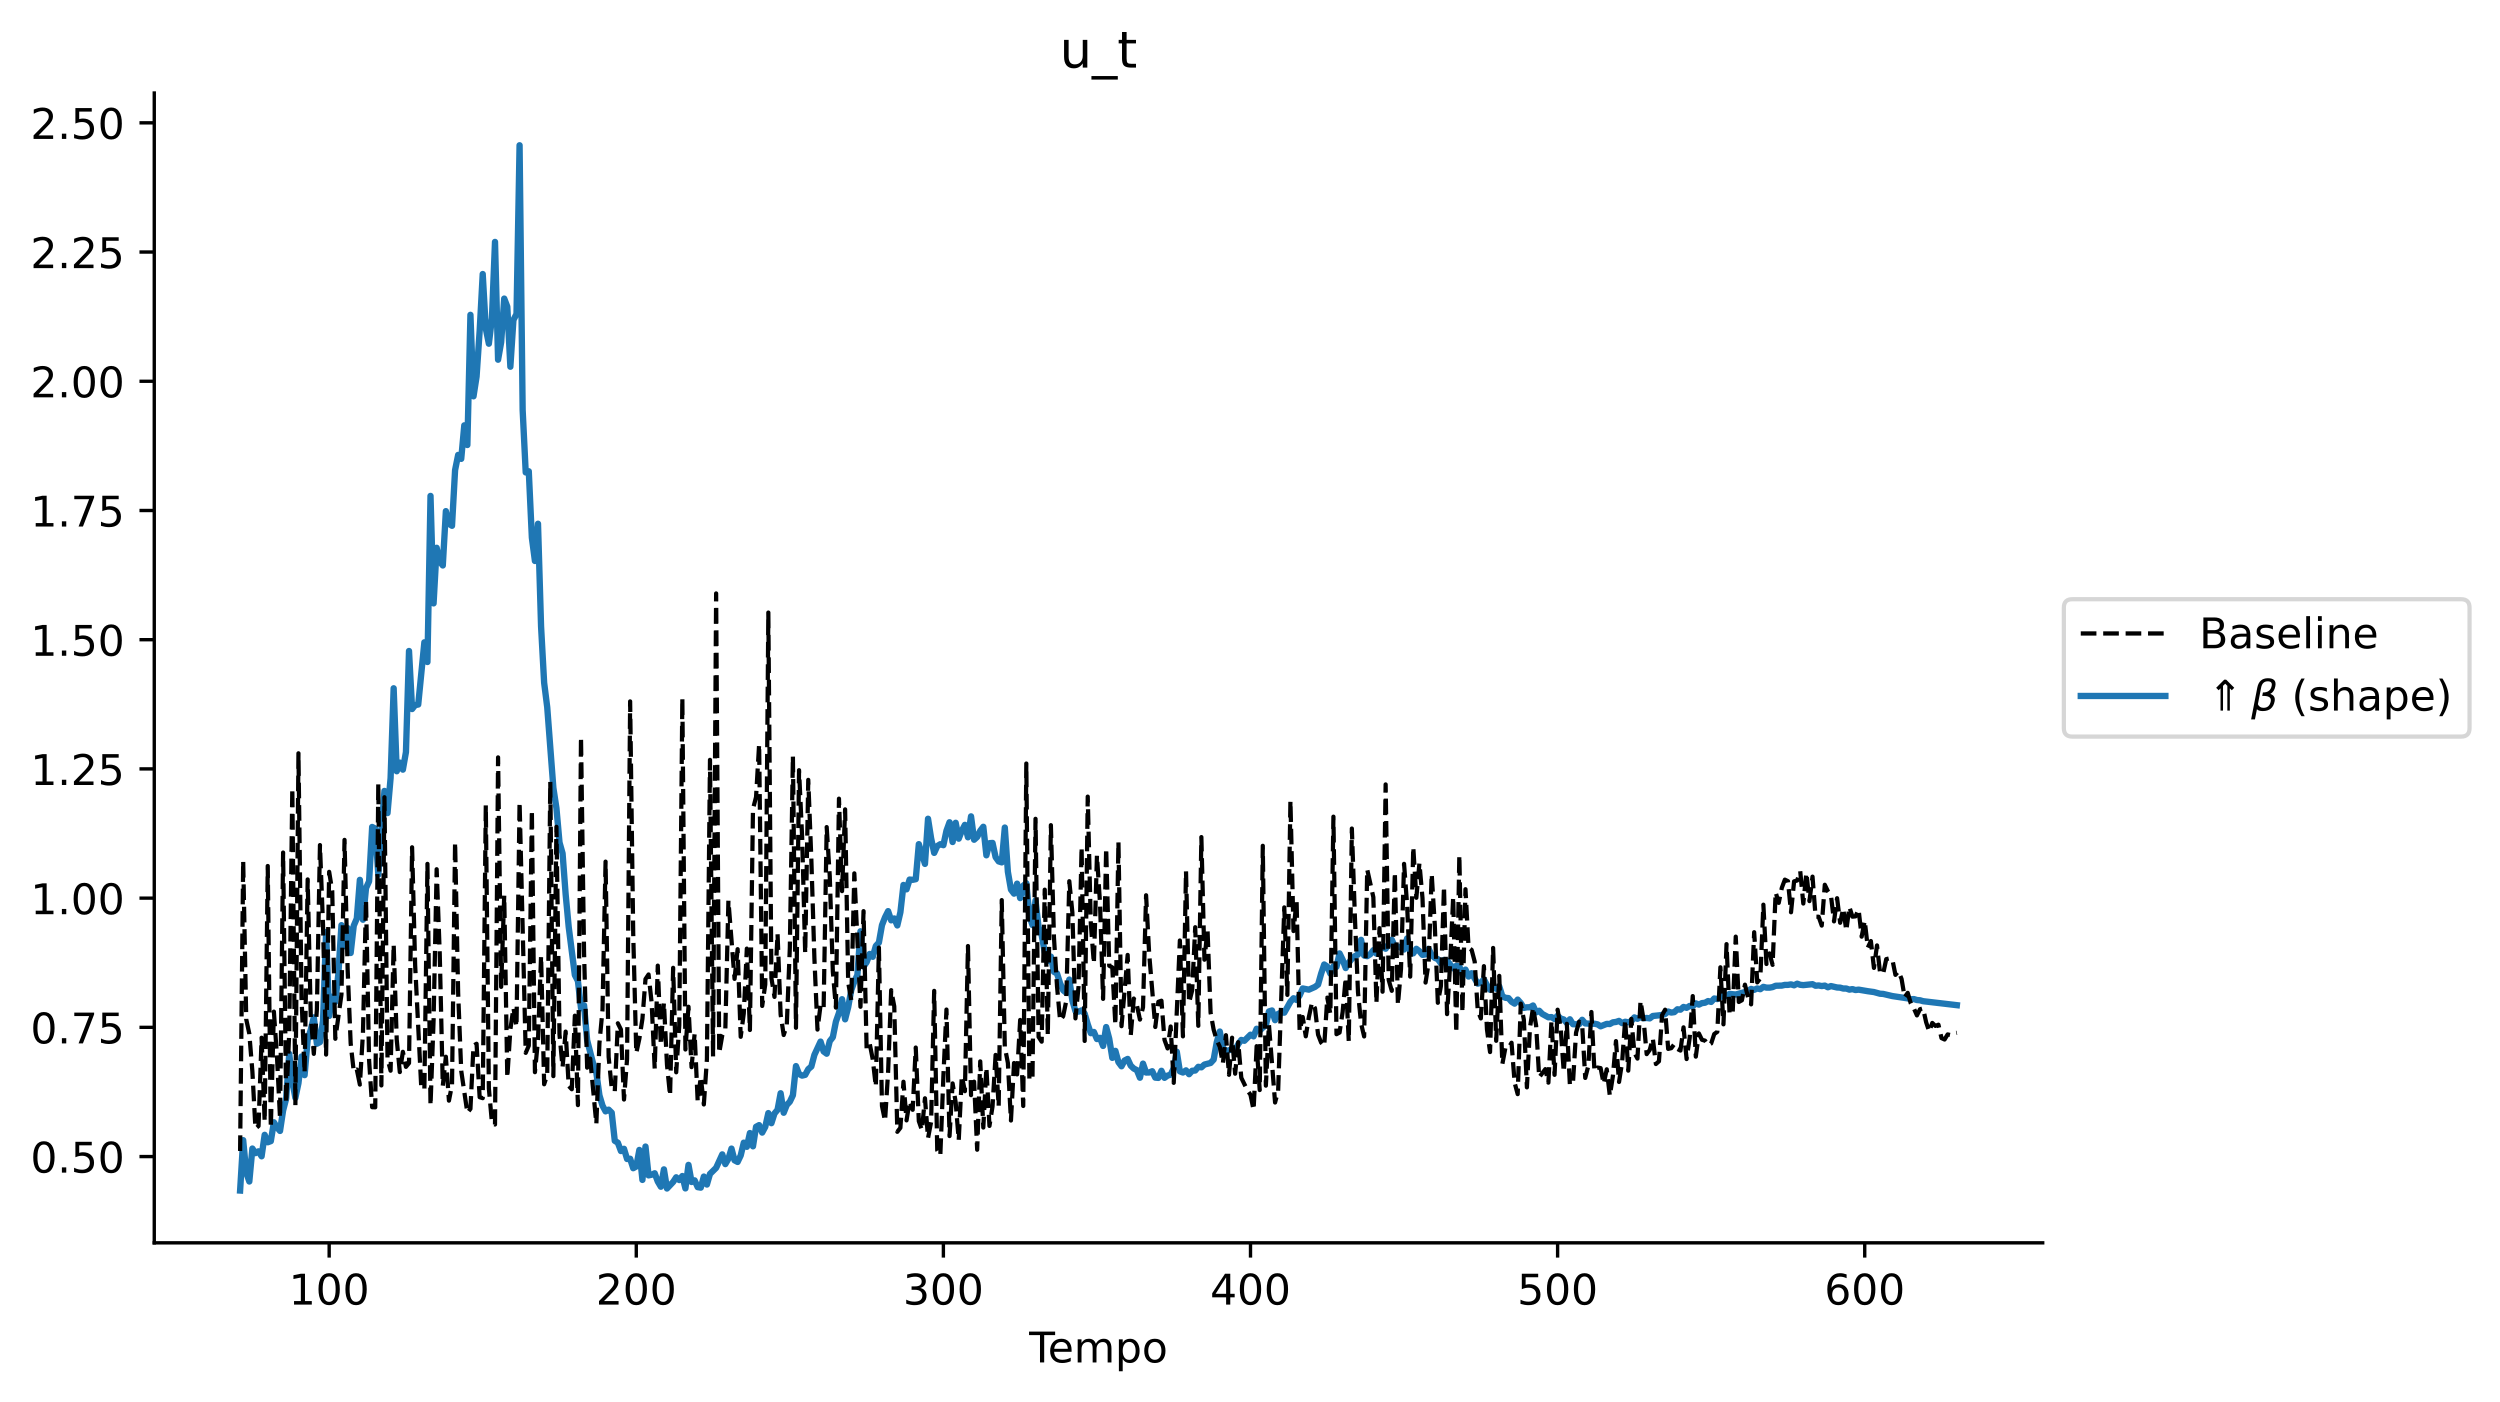 <?xml version="1.0" encoding="utf-8" standalone="no"?>
<!DOCTYPE svg PUBLIC "-//W3C//DTD SVG 1.1//EN"
  "http://www.w3.org/Graphics/SVG/1.1/DTD/svg11.dtd">
<!-- Created with matplotlib (https://matplotlib.org/) -->
<svg height="331.341pt" version="1.1" viewBox="0 0 590.966 331.341" width="590.966pt" xmlns="http://www.w3.org/2000/svg" xmlns:xlink="http://www.w3.org/1999/xlink">
 <defs>
  <style type="text/css">
*{stroke-linecap:butt;stroke-linejoin:round;}
  </style>
 </defs>
 <g id="figure_1">
  <g id="patch_1">
   <path d="M 0 331.341 
L 590.966 331.341 
L 590.966 0 
L 0 0 
z
" style="fill:#ffffff;"/>
  </g>
  <g id="axes_1">
   <g id="patch_2">
    <path d="M 36.466 293.784 
L 482.866 293.784 
L 482.866 21.984 
L 36.466 21.984 
z
" style="fill:#ffffff;"/>
   </g>
   <g id="line2d_1">
    <path clip-path="url(#p7b23dffd7b)" d="M 56.757 281.43 
L 57.483 269.52 
L 58.208 277.197 
L 58.934 279.289 
L 59.66 271.502 
L 60.386 272.585 
L 61.112 272.158 
L 61.838 273.331 
L 62.564 268.262 
L 63.29 270.019 
L 64.016 269.749 
L 64.742 265.29 
L 65.468 266.475 
L 66.194 267.34 
L 66.92 262.509 
L 67.646 259.703 
L 68.372 249.104 
L 69.098 255.674 
L 69.824 259.516 
L 70.55 256.059 
L 71.276 249.741 
L 72.002 254.15 
L 72.728 245.82 
L 73.454 243.429 
L 74.18 240.488 
L 74.906 246.722 
L 75.632 246.34 
L 76.358 241.314 
L 77.084 220.311 
L 77.81 240.156 
L 78.536 235.601 
L 79.262 236.83 
L 79.988 230.14 
L 80.714 218.698 
L 81.44 223.665 
L 82.166 219.372 
L 82.892 225.271 
L 83.617 218.832 
L 84.343 217.123 
L 85.069 207.987 
L 85.795 217.408 
L 86.521 209.935 
L 87.247 208.341 
L 87.973 195.483 
L 88.699 195.859 
L 89.425 206.766 
L 90.877 186.965 
L 91.603 192.197 
L 92.329 183.942 
L 93.055 162.702 
L 93.781 182.311 
L 94.507 180.277 
L 95.233 181.931 
L 95.959 177.785 
L 96.685 153.888 
L 97.411 167.604 
L 98.137 166.677 
L 98.863 166.54 
L 100.315 151.836 
L 101.041 156.486 
L 101.767 117.229 
L 102.493 142.631 
L 103.219 129.493 
L 103.945 132.74 
L 104.671 133.666 
L 105.397 120.828 
L 106.123 123.82 
L 106.849 124.29 
L 107.575 111.123 
L 108.301 107.537 
L 109.026 108.464 
L 109.752 100.549 
L 110.478 105.194 
L 111.204 74.424 
L 111.93 93.682 
L 112.656 89.013 
L 113.382 78.248 
L 114.108 64.781 
L 114.834 77.662 
L 115.56 81.246 
L 116.286 75.218 
L 117.012 57.187 
L 117.738 85.028 
L 118.464 80.915 
L 119.19 70.584 
L 119.916 72.493 
L 120.642 86.689 
L 121.368 75.64 
L 122.094 74.23 
L 122.82 34.339 
L 123.546 96.898 
L 124.272 111.675 
L 124.998 111.404 
L 125.724 127.102 
L 126.45 132.607 
L 127.176 123.809 
L 127.902 148.099 
L 128.628 161.403 
L 129.354 167.167 
L 130.806 186.215 
L 131.532 191.031 
L 132.258 199.145 
L 132.984 201.727 
L 133.71 211.4 
L 134.436 219.151 
L 135.887 230.498 
L 136.613 231.89 
L 137.339 238.328 
L 138.065 237.636 
L 138.791 245.9 
L 140.243 251.54 
L 140.969 253.592 
L 141.695 258.911 
L 142.421 261.345 
L 143.147 262.709 
L 143.873 262.31 
L 144.599 263.026 
L 145.325 269.673 
L 146.051 270.121 
L 146.777 272.088 
L 147.503 271.567 
L 148.229 273.967 
L 148.955 273.911 
L 149.681 276.147 
L 150.407 275.741 
L 151.133 271.832 
L 151.859 278.909 
L 152.585 271.033 
L 153.311 277.844 
L 154.037 277.692 
L 154.763 277.344 
L 155.489 279.298 
L 156.215 280.527 
L 156.941 276.426 
L 157.667 280.943 
L 159.119 279.406 
L 159.845 278.3 
L 160.57 278.947 
L 161.296 278 
L 162.022 280.923 
L 162.748 275.367 
L 163.474 279.404 
L 164.2 279.025 
L 164.926 280.626 
L 165.652 280.741 
L 166.378 278.127 
L 167.104 280.01 
L 167.83 277.496 
L 169.282 276.063 
L 170.734 272.882 
L 171.46 275.176 
L 172.186 273.918 
L 172.912 271.516 
L 173.638 274.286 
L 174.364 274.669 
L 175.09 273.142 
L 175.816 270.112 
L 176.542 271.09 
L 177.268 267.838 
L 177.994 270.974 
L 178.72 266.357 
L 179.446 265.964 
L 180.172 267.727 
L 180.898 266.37 
L 181.624 263.123 
L 182.35 265.506 
L 183.076 263.215 
L 183.802 262.339 
L 184.528 258.429 
L 185.254 263.037 
L 185.979 261.206 
L 186.705 260.432 
L 187.431 258.9 
L 188.157 252.015 
L 188.883 253.888 
L 189.609 254.261 
L 190.335 254.081 
L 191.061 252.739 
L 191.787 252.116 
L 192.513 249.357 
L 193.965 246.22 
L 194.691 248.543 
L 195.417 249.078 
L 196.143 246.112 
L 196.869 245.187 
L 197.595 241.501 
L 198.321 239.425 
L 199.047 236.202 
L 199.773 240.952 
L 200.499 238.099 
L 201.225 234.066 
L 201.951 232.017 
L 202.677 230.474 
L 203.403 220.15 
L 204.129 228.495 
L 204.855 227.46 
L 205.581 225.503 
L 206.307 226.176 
L 207.033 223.608 
L 207.759 222.82 
L 208.485 218.691 
L 209.211 216.832 
L 209.937 215.382 
L 210.663 217.555 
L 211.389 217.111 
L 212.114 218.76 
L 212.84 215.651 
L 213.566 209.194 
L 214.292 210.224 
L 215.018 207.92 
L 215.744 207.977 
L 216.47 207.828 
L 217.196 199.55 
L 218.648 204.211 
L 219.374 193.544 
L 220.1 198.156 
L 220.826 201.607 
L 221.552 200.002 
L 222.278 199.556 
L 223.004 199.784 
L 223.73 196.374 
L 224.456 194.369 
L 225.182 199.04 
L 225.908 194.497 
L 226.634 198.248 
L 227.36 196.364 
L 228.086 194.988 
L 228.812 197.923 
L 229.538 192.981 
L 230.264 198.5 
L 230.99 197.842 
L 231.716 196.383 
L 232.442 195.441 
L 233.168 202.179 
L 233.894 199.323 
L 234.62 199.257 
L 235.346 202.617 
L 236.072 203.624 
L 236.798 203.854 
L 237.523 195.624 
L 238.249 206.078 
L 238.975 210.292 
L 239.701 211.243 
L 240.427 208.885 
L 241.153 212.295 
L 241.879 209.37 
L 242.605 208.794 
L 243.331 216.481 
L 244.057 218.668 
L 244.783 212.853 
L 245.509 219.203 
L 246.235 221.074 
L 246.961 225.049 
L 247.687 227.134 
L 248.413 226.125 
L 249.139 229.726 
L 249.865 230.117 
L 250.591 232.429 
L 251.317 234.09 
L 252.043 234.67 
L 252.769 231.558 
L 253.495 236.526 
L 254.221 239.024 
L 254.947 239.137 
L 255.673 238.848 
L 256.399 239.591 
L 257.125 242.123 
L 257.851 244.23 
L 258.577 243.946 
L 259.303 245.613 
L 260.029 245.336 
L 260.755 247.247 
L 261.481 242.783 
L 262.207 245.533 
L 262.932 250.063 
L 263.658 248.408 
L 264.384 251.074 
L 265.11 252.051 
L 265.836 250.696 
L 266.562 250.316 
L 267.288 251.908 
L 268.014 252.594 
L 268.74 252.961 
L 269.466 254.759 
L 270.192 251.428 
L 270.918 253.534 
L 271.644 253.524 
L 272.37 253.228 
L 273.096 254.737 
L 273.822 254.801 
L 274.548 253.12 
L 275.274 254.784 
L 276 254.256 
L 276.726 254.041 
L 277.452 252.521 
L 278.178 248.614 
L 278.904 253.25 
L 279.63 253.53 
L 280.356 253.022 
L 281.082 253.927 
L 281.808 253.115 
L 282.534 253.055 
L 283.26 252.184 
L 283.986 252.305 
L 284.712 251.644 
L 286.164 251.274 
L 286.89 250.48 
L 287.616 246.405 
L 288.342 243.836 
L 289.067 247.67 
L 289.793 248.48 
L 291.245 248.045 
L 291.971 248.155 
L 292.697 246.827 
L 293.423 245.823 
L 294.149 246.026 
L 295.601 244.591 
L 296.327 244.979 
L 297.053 243.189 
L 297.779 243.615 
L 298.505 242.909 
L 299.231 242.379 
L 299.957 239.094 
L 300.683 238.863 
L 301.409 241.154 
L 302.135 239.681 
L 302.861 239.346 
L 303.587 239.375 
L 305.039 236.791 
L 305.765 235.975 
L 306.491 236.379 
L 307.217 235.313 
L 307.943 233.658 
L 309.395 233.939 
L 310.847 233.291 
L 311.573 232.75 
L 312.299 230.144 
L 313.025 227.993 
L 313.751 228.483 
L 314.476 230.152 
L 315.202 228.431 
L 315.928 228.542 
L 316.654 225.375 
L 317.38 226.876 
L 318.106 228.831 
L 318.832 227.565 
L 319.558 226.646 
L 320.284 226.018 
L 321.01 225.644 
L 321.736 222.167 
L 322.462 225.866 
L 323.188 226.028 
L 323.914 225.57 
L 324.64 224.614 
L 325.366 225.418 
L 326.092 224.466 
L 326.818 223.92 
L 327.544 224.264 
L 328.996 222.143 
L 329.722 223.715 
L 330.448 223.751 
L 331.174 224.026 
L 331.9 224.449 
L 332.626 221.832 
L 333.352 224.869 
L 334.078 225.349 
L 334.804 224.284 
L 335.53 224.855 
L 336.256 225.715 
L 336.982 225.605 
L 337.708 224.287 
L 338.434 225.783 
L 339.16 226.424 
L 339.885 226.727 
L 340.611 227.731 
L 341.337 226.921 
L 342.063 227.071 
L 343.515 228.894 
L 344.241 228.296 
L 344.967 228.443 
L 345.693 230.265 
L 346.419 229.201 
L 347.145 230.842 
L 347.871 230.059 
L 349.323 232.524 
L 350.049 232.278 
L 350.775 231.504 
L 351.501 232.894 
L 352.227 233.958 
L 352.953 233.43 
L 353.679 233.735 
L 354.405 233.184 
L 355.131 235.493 
L 355.857 235.869 
L 356.583 235.938 
L 357.309 236.791 
L 358.035 237.247 
L 358.761 236.292 
L 359.487 237.113 
L 360.213 238.254 
L 360.939 238.112 
L 361.665 238.099 
L 362.391 237.687 
L 363.117 239.308 
L 363.843 238.931 
L 364.569 239.678 
L 366.02 240.478 
L 366.746 240.422 
L 367.472 240.878 
L 368.198 240.096 
L 368.924 240.769 
L 369.65 240.989 
L 370.376 241.808 
L 371.102 240.949 
L 371.828 242.111 
L 373.28 242.112 
L 374.006 241.067 
L 374.732 241.921 
L 376.184 242.014 
L 376.91 241.993 
L 377.636 242.139 
L 378.362 242.609 
L 379.814 242.035 
L 380.54 242.065 
L 381.266 241.667 
L 381.992 241.574 
L 382.718 241.33 
L 383.444 241.853 
L 384.17 241.525 
L 384.896 241.662 
L 385.622 241.394 
L 386.348 240.496 
L 387.074 240.828 
L 387.8 240.41 
L 388.526 240.721 
L 389.252 240.632 
L 389.978 240.733 
L 390.704 240.168 
L 392.155 240.015 
L 392.881 239.923 
L 393.607 239.703 
L 394.333 239.111 
L 395.059 239.36 
L 395.785 239.254 
L 396.511 238.583 
L 397.237 238.672 
L 397.963 238.03 
L 398.689 238.24 
L 399.415 237.789 
L 400.141 237.853 
L 400.867 237.184 
L 401.593 237.478 
L 402.319 237.122 
L 403.045 237.033 
L 403.771 236.638 
L 404.497 236.84 
L 405.223 236.03 
L 405.949 236.163 
L 406.675 235.766 
L 407.401 235.151 
L 408.127 235.404 
L 408.853 234.944 
L 410.305 235.089 
L 412.483 234.501 
L 413.209 234.223 
L 413.935 233.768 
L 414.661 233.98 
L 415.387 233.656 
L 416.113 233.833 
L 416.838 233.278 
L 417.564 233.464 
L 418.29 233.469 
L 419.016 233.336 
L 419.742 233.02 
L 421.194 232.982 
L 421.92 232.814 
L 422.646 232.815 
L 423.372 232.692 
L 424.098 232.913 
L 424.824 232.532 
L 425.55 232.792 
L 426.276 232.868 
L 428.454 232.646 
L 429.18 233.018 
L 429.906 232.949 
L 430.632 233.088 
L 431.358 232.982 
L 432.084 233.379 
L 432.81 233.093 
L 434.262 233.431 
L 434.988 233.467 
L 435.714 233.675 
L 436.44 233.676 
L 437.166 233.937 
L 437.892 233.813 
L 438.618 234.034 
L 439.344 233.938 
L 441.522 234.307 
L 442.973 234.508 
L 444.425 234.906 
L 445.151 234.949 
L 447.329 235.458 
L 450.959 236.004 
L 451.685 236.216 
L 452.411 236.165 
L 453.137 236.394 
L 453.863 236.451 
L 454.589 236.667 
L 462.575 237.609 
L 462.575 237.609 
" style="fill:none;stroke:#1f77b4;stroke-linecap:square;stroke-width:1.5;"/>
   </g>
   <g id="line2d_2">
    <path clip-path="url(#p7b23dffd7b)" d="M 56.757 272.074 
L 57.483 203.464 
L 58.208 240.961 
L 58.934 244.357 
L 59.66 253.267 
L 60.386 266.786 
L 61.112 266.176 
L 61.838 245.306 
L 62.564 265.085 
L 63.29 204.712 
L 64.016 266.653 
L 64.742 239.141 
L 65.468 249.655 
L 66.194 264.264 
L 66.92 201.532 
L 67.646 260.715 
L 68.372 244.062 
L 69.098 186.3 
L 69.824 261.285 
L 70.55 178.076 
L 71.276 235.896 
L 72.002 253.571 
L 72.728 207.889 
L 73.454 240.023 
L 74.18 249.114 
L 74.906 238.625 
L 75.632 199.768 
L 76.358 218.716 
L 77.084 249.286 
L 77.81 206.094 
L 78.536 210.647 
L 79.262 245.549 
L 80.714 235.094 
L 81.44 198.54 
L 82.166 228.86 
L 82.892 246.636 
L 83.617 253.251 
L 84.343 252.822 
L 85.069 256.383 
L 85.795 244.24 
L 86.521 212.783 
L 87.247 250.622 
L 87.973 261.725 
L 88.699 261.752 
L 89.425 185.122 
L 90.151 256.579 
L 90.877 188.46 
L 91.603 250.319 
L 92.329 253.094 
L 93.055 223.24 
L 93.781 245.748 
L 94.507 253.423 
L 95.233 248.634 
L 95.959 252.187 
L 96.685 251.298 
L 97.411 200.292 
L 98.137 228.208 
L 99.589 257.253 
L 100.315 257.429 
L 101.041 204.209 
L 101.767 261.327 
L 102.493 241.191 
L 103.219 205.481 
L 103.945 225.34 
L 104.671 256.645 
L 105.397 249.8 
L 106.123 260.177 
L 106.849 256.443 
L 107.575 199.078 
L 108.301 234.778 
L 109.026 253.115 
L 110.478 263.074 
L 111.204 262.112 
L 111.93 247.158 
L 112.656 246.736 
L 113.382 259.359 
L 114.108 259.589 
L 114.834 190.372 
L 115.56 257.28 
L 116.286 265.365 
L 117.012 265.815 
L 117.738 179.038 
L 118.464 233.282 
L 119.19 211.712 
L 119.916 254.734 
L 120.642 243.372 
L 121.368 238.22 
L 122.094 242.7 
L 122.82 189.592 
L 124.272 248.878 
L 124.998 247.186 
L 125.724 191.504 
L 126.45 253.449 
L 127.176 245.823 
L 127.902 225.978 
L 128.628 256.306 
L 129.354 254.054 
L 130.08 184.783 
L 130.806 254.378 
L 131.532 195.452 
L 132.258 244.588 
L 132.984 252.27 
L 133.71 243.861 
L 134.436 256.7 
L 135.161 257.484 
L 135.887 240.102 
L 136.613 261.229 
L 137.339 174.232 
L 138.065 225.361 
L 138.791 252.382 
L 139.517 250.248 
L 140.969 265.679 
L 141.695 246.616 
L 142.421 238.719 
L 143.147 203.681 
L 143.873 249.836 
L 144.599 257.186 
L 145.325 257.987 
L 146.051 241.892 
L 146.777 243.353 
L 147.503 259.912 
L 148.229 250.333 
L 148.955 165.803 
L 149.681 220.63 
L 150.407 248.933 
L 151.133 245.54 
L 151.859 240.862 
L 152.585 231.442 
L 153.311 230.35 
L 154.037 237.011 
L 154.763 252.606 
L 155.489 228.265 
L 156.215 247.031 
L 156.941 237.041 
L 157.667 251.703 
L 158.393 258.993 
L 159.119 228.783 
L 159.845 253.475 
L 160.57 242.346 
L 161.296 164.999 
L 162.022 248.084 
L 162.748 237.977 
L 163.474 252.256 
L 164.2 244.358 
L 164.926 260.387 
L 165.652 254.56 
L 166.378 261.078 
L 167.104 250.415 
L 167.83 179.626 
L 168.556 249.745 
L 169.282 140.283 
L 170.008 248.936 
L 170.734 244.741 
L 171.46 243.259 
L 172.186 212.91 
L 173.638 231.39 
L 174.364 224.373 
L 175.09 245.086 
L 175.816 239.579 
L 176.542 224.242 
L 177.268 243.474 
L 177.994 191.231 
L 178.72 188.406 
L 179.446 175.94 
L 180.172 237.789 
L 180.898 232.694 
L 181.624 144.805 
L 182.35 231.202 
L 183.076 235.648 
L 183.802 220.719 
L 184.528 239.816 
L 185.254 244.66 
L 185.979 242.452 
L 186.705 224.063 
L 187.431 178.716 
L 188.157 242.95 
L 188.883 182.065 
L 189.609 197.767 
L 190.335 225.339 
L 191.061 184.352 
L 191.787 203.048 
L 192.513 226.548 
L 193.239 243.376 
L 193.965 237.636 
L 194.691 238.441 
L 195.417 195.516 
L 196.143 207.131 
L 196.869 229.639 
L 197.595 238.183 
L 198.321 188.796 
L 199.047 210.648 
L 199.773 191.328 
L 200.499 232.258 
L 201.225 236.416 
L 201.951 206.455 
L 203.403 237.983 
L 204.129 215.381 
L 204.855 247.847 
L 205.581 246.684 
L 206.307 250.429 
L 207.033 256.843 
L 207.759 224.003 
L 208.485 261.436 
L 209.211 264.985 
L 209.937 253.339 
L 210.663 234.062 
L 211.389 237.878 
L 212.114 267.542 
L 212.84 266.597 
L 213.566 255.715 
L 214.292 264.841 
L 215.018 260.33 
L 215.744 262.338 
L 216.47 247.627 
L 217.196 265.02 
L 217.922 267.128 
L 218.648 259.627 
L 219.374 269.027 
L 220.1 265.211 
L 220.826 234.228 
L 221.552 271.926 
L 222.278 273.105 
L 223.004 254.41 
L 223.73 238.649 
L 224.456 268.542 
L 225.182 256.109 
L 225.908 260.581 
L 226.634 269.519 
L 227.36 254.332 
L 228.086 257.938 
L 228.812 223.632 
L 229.538 258.876 
L 230.264 255.704 
L 230.99 271.777 
L 231.716 250.899 
L 232.442 266.532 
L 233.168 252.368 
L 233.894 266.149 
L 234.62 261.55 
L 235.346 249.373 
L 236.072 261.517 
L 236.798 212.777 
L 237.523 247.486 
L 238.249 251.263 
L 238.975 264.871 
L 239.701 251.29 
L 240.427 253.971 
L 241.153 241.106 
L 241.879 261.43 
L 242.605 180.489 
L 243.331 255.094 
L 244.057 255.225 
L 244.783 193.56 
L 245.509 245.106 
L 246.235 246.234 
L 246.961 210.306 
L 247.687 244.726 
L 248.413 195.061 
L 249.139 221.573 
L 249.865 233.145 
L 250.591 241.235 
L 251.317 240.227 
L 252.043 236.615 
L 252.769 208.303 
L 253.495 215.736 
L 254.221 240.729 
L 254.947 233.3 
L 255.673 200.248 
L 256.399 246.06 
L 257.125 188.315 
L 257.851 218.303 
L 258.577 227.765 
L 259.303 202.21 
L 260.029 213.509 
L 260.755 236.119 
L 261.481 200.474 
L 262.207 228.287 
L 262.932 228.683 
L 263.658 242.243 
L 264.384 198.993 
L 265.11 242.573 
L 266.562 225.733 
L 267.288 244.762 
L 268.014 236.046 
L 268.74 237.591 
L 269.466 241.016 
L 270.192 238.121 
L 270.918 211.628 
L 271.644 225.433 
L 273.096 242.77 
L 273.822 236.812 
L 274.548 236.558 
L 275.274 245.816 
L 276 247.832 
L 276.726 242.654 
L 277.452 255.964 
L 278.904 222.323 
L 279.63 244.979 
L 280.356 205.957 
L 281.082 237.02 
L 281.808 234.127 
L 282.534 219.18 
L 283.26 242.485 
L 283.986 197.881 
L 284.712 226.858 
L 285.438 219.642 
L 286.164 239.37 
L 286.89 243.403 
L 287.616 245.88 
L 288.342 247.445 
L 289.067 251.381 
L 289.793 244.71 
L 290.519 254.066 
L 291.245 245.304 
L 291.971 253.809 
L 292.697 246.355 
L 293.423 254.77 
L 294.875 257.759 
L 295.601 258.795 
L 296.327 262.398 
L 297.053 247.301 
L 297.779 257.667 
L 298.505 199.938 
L 299.231 256.634 
L 299.957 242.185 
L 301.409 260.615 
L 302.135 257.851 
L 303.587 214.496 
L 304.313 235.177 
L 305.039 189.274 
L 305.765 220.084 
L 306.491 212.883 
L 307.217 243.745 
L 307.943 240.411 
L 308.669 244.968 
L 309.395 240.407 
L 310.121 237.043 
L 310.847 238.342 
L 311.573 244.578 
L 312.299 246.452 
L 313.025 247.286 
L 313.751 235.828 
L 314.476 239.684 
L 315.202 193.052 
L 315.928 244.471 
L 316.654 244.081 
L 317.38 239.212 
L 318.106 231.097 
L 318.832 246.166 
L 319.558 195.858 
L 320.284 216.899 
L 321.01 234.546 
L 321.736 241.909 
L 322.462 245.001 
L 323.188 205.527 
L 324.64 212.09 
L 325.366 237.091 
L 326.092 219.41 
L 326.818 234.424 
L 327.544 185.431 
L 328.27 231.66 
L 328.996 234.214 
L 329.722 206.219 
L 330.448 237.524 
L 331.174 229.112 
L 331.9 204.208 
L 332.626 213.971 
L 333.352 230.858 
L 334.078 200.21 
L 334.804 212.22 
L 335.53 204.032 
L 336.256 212.278 
L 336.982 232.263 
L 337.708 227.631 
L 338.434 206.605 
L 339.16 218.571 
L 339.885 237.045 
L 340.611 233.097 
L 341.337 209.547 
L 342.063 239.723 
L 342.789 227.982 
L 343.515 211.99 
L 344.241 244.143 
L 344.967 202.153 
L 345.693 239.323 
L 346.419 210.203 
L 347.145 224.003 
L 347.871 224.536 
L 348.597 227.312 
L 349.323 238.909 
L 350.049 240.738 
L 350.775 228.388 
L 351.501 243.364 
L 352.227 248.691 
L 352.953 224.084 
L 353.679 246.028 
L 354.405 230.685 
L 355.131 251.54 
L 355.857 247.68 
L 356.583 247.743 
L 357.309 246.491 
L 358.035 255.931 
L 358.761 258.635 
L 359.487 237.252 
L 360.213 241.013 
L 360.939 257.032 
L 361.665 242.923 
L 362.391 238.17 
L 363.117 242.437 
L 363.843 254.665 
L 365.295 252.729 
L 366.02 255.92 
L 366.746 241.386 
L 367.472 254.073 
L 368.198 238.684 
L 368.924 242.989 
L 369.65 253.41 
L 370.376 242.014 
L 371.102 256.475 
L 371.828 255.935 
L 372.554 244.111 
L 373.28 241.509 
L 374.006 242.359 
L 374.732 254.808 
L 375.458 251.929 
L 376.184 239.226 
L 376.91 253.225 
L 377.636 252.351 
L 378.362 252.486 
L 379.088 256.208 
L 379.814 252.773 
L 380.54 259.025 
L 381.266 254.364 
L 381.992 246.105 
L 382.718 255.76 
L 383.444 251.121 
L 384.17 241.065 
L 384.896 253.086 
L 385.622 240.85 
L 386.348 248.863 
L 387.074 250.233 
L 387.8 236.593 
L 388.526 241.151 
L 389.252 249.18 
L 389.978 248.185 
L 390.704 245.467 
L 391.429 251.519 
L 392.155 250.876 
L 392.881 239.985 
L 393.607 238.682 
L 394.333 247.943 
L 395.059 247.773 
L 395.785 246.819 
L 396.511 247.963 
L 397.237 248.337 
L 397.963 242.854 
L 398.689 250.342 
L 399.415 245.357 
L 400.141 235.466 
L 400.867 249.77 
L 401.593 244.292 
L 402.319 245.791 
L 403.045 245.996 
L 403.771 247.072 
L 404.497 246.66 
L 405.223 244.433 
L 405.949 243.906 
L 406.675 228.661 
L 407.401 242.137 
L 408.127 223.181 
L 408.853 239.8 
L 409.579 239.406 
L 410.305 221.413 
L 411.031 236.851 
L 411.757 236.452 
L 412.483 232.762 
L 413.209 235.755 
L 413.935 237.417 
L 414.661 220.364 
L 415.387 232.222 
L 416.113 231.257 
L 416.838 213.857 
L 417.564 227.872 
L 418.29 225.375 
L 419.016 228.081 
L 419.742 210.941 
L 420.468 213.426 
L 421.194 209.881 
L 421.92 207.936 
L 422.646 208.299 
L 423.372 215.648 
L 424.098 208.34 
L 424.824 208.136 
L 425.55 205.948 
L 426.276 213.581 
L 427.002 206.365 
L 427.728 213.006 
L 428.454 207.23 
L 429.18 216.688 
L 429.906 216.707 
L 430.632 218.793 
L 431.358 209.149 
L 432.084 210.665 
L 432.81 211.661 
L 433.536 217.8 
L 434.262 212.325 
L 434.988 218.13 
L 435.714 214.76 
L 436.44 219.982 
L 437.166 214.379 
L 437.892 216.689 
L 438.618 216.614 
L 439.344 214.985 
L 440.07 221.415 
L 440.796 217.645 
L 441.522 224.001 
L 442.248 222.45 
L 442.973 228.8 
L 443.699 223.487 
L 444.425 230.011 
L 445.151 230.181 
L 445.877 226.725 
L 446.603 226.558 
L 447.329 226.814 
L 448.055 230.44 
L 448.781 229.602 
L 449.507 231.423 
L 450.233 235.72 
L 450.959 234.701 
L 451.685 237.198 
L 452.411 238.366 
L 453.137 240.026 
L 453.863 238.569 
L 454.589 238.355 
L 455.315 241.651 
L 456.041 243.845 
L 456.767 241.81 
L 457.493 242.505 
L 458.219 242.227 
L 458.945 245.388 
L 459.671 245.726 
L 460.397 244.524 
L 461.123 244.68 
L 461.849 244.288 
L 462.575 244.138 
L 462.575 244.138 
" style="fill:none;stroke:#000000;stroke-dasharray:3.7,1.6;stroke-dashoffset:0;"/>
   </g>
   <g id="matplotlib.axis_1">
    <g id="xtick_1">
     <g id="line2d_3">
      <defs>
       <path d="M 0 0 
L 0 3.5 
" id="m038a7a2441" style="stroke:#000000;stroke-width:0.8;"/>
      </defs>
      <g>
       <use style="stroke:#000000;stroke-width:0.8;" x="77.81" xlink:href="#m038a7a2441" y="293.784"/>
      </g>
     </g>
     <g id="text_1">
      <!-- 100 -->
      <defs>
       <path d="M 12.406 8.297 
L 28.516 8.297 
L 28.516 63.922 
L 10.984 60.406 
L 10.984 69.391 
L 28.422 72.906 
L 38.281 72.906 
L 38.281 8.297 
L 54.391 8.297 
L 54.391 0 
L 12.406 0 
z
" id="DejaVuSans-49"/>
       <path d="M 31.781 66.406 
Q 24.172 66.406 20.328 58.906 
Q 16.5 51.422 16.5 36.375 
Q 16.5 21.391 20.328 13.891 
Q 24.172 6.391 31.781 6.391 
Q 39.453 6.391 43.281 13.891 
Q 47.125 21.391 47.125 36.375 
Q 47.125 51.422 43.281 58.906 
Q 39.453 66.406 31.781 66.406 
z
M 31.781 74.219 
Q 44.047 74.219 50.516 64.516 
Q 56.984 54.828 56.984 36.375 
Q 56.984 17.969 50.516 8.266 
Q 44.047 -1.422 31.781 -1.422 
Q 19.531 -1.422 13.062 8.266 
Q 6.594 17.969 6.594 36.375 
Q 6.594 54.828 13.062 64.516 
Q 19.531 74.219 31.781 74.219 
z
" id="DejaVuSans-48"/>
      </defs>
      <g transform="translate(68.266 308.383)scale(0.1 -0.1)">
       <use xlink:href="#DejaVuSans-49"/>
       <use x="63.623" xlink:href="#DejaVuSans-48"/>
       <use x="127.246" xlink:href="#DejaVuSans-48"/>
      </g>
     </g>
    </g>
    <g id="xtick_2">
     <g id="line2d_4">
      <g>
       <use style="stroke:#000000;stroke-width:0.8;" x="150.407" xlink:href="#m038a7a2441" y="293.784"/>
      </g>
     </g>
     <g id="text_2">
      <!-- 200 -->
      <defs>
       <path d="M 19.188 8.297 
L 53.609 8.297 
L 53.609 0 
L 7.328 0 
L 7.328 8.297 
Q 12.938 14.109 22.625 23.891 
Q 32.328 33.688 34.812 36.531 
Q 39.547 41.844 41.422 45.531 
Q 43.312 49.219 43.312 52.781 
Q 43.312 58.594 39.234 62.25 
Q 35.156 65.922 28.609 65.922 
Q 23.969 65.922 18.812 64.312 
Q 13.672 62.703 7.812 59.422 
L 7.812 69.391 
Q 13.766 71.781 18.938 73 
Q 24.125 74.219 28.422 74.219 
Q 39.75 74.219 46.484 68.547 
Q 53.219 62.891 53.219 53.422 
Q 53.219 48.922 51.531 44.891 
Q 49.859 40.875 45.406 35.406 
Q 44.188 33.984 37.641 27.219 
Q 31.109 20.453 19.188 8.297 
z
" id="DejaVuSans-50"/>
      </defs>
      <g transform="translate(140.863 308.383)scale(0.1 -0.1)">
       <use xlink:href="#DejaVuSans-50"/>
       <use x="63.623" xlink:href="#DejaVuSans-48"/>
       <use x="127.246" xlink:href="#DejaVuSans-48"/>
      </g>
     </g>
    </g>
    <g id="xtick_3">
     <g id="line2d_5">
      <g>
       <use style="stroke:#000000;stroke-width:0.8;" x="223.004" xlink:href="#m038a7a2441" y="293.784"/>
      </g>
     </g>
     <g id="text_3">
      <!-- 300 -->
      <defs>
       <path d="M 40.578 39.312 
Q 47.656 37.797 51.625 33 
Q 55.609 28.219 55.609 21.188 
Q 55.609 10.406 48.188 4.484 
Q 40.766 -1.422 27.094 -1.422 
Q 22.516 -1.422 17.656 -0.516 
Q 12.797 0.391 7.625 2.203 
L 7.625 11.719 
Q 11.719 9.328 16.594 8.109 
Q 21.484 6.891 26.812 6.891 
Q 36.078 6.891 40.938 10.547 
Q 45.797 14.203 45.797 21.188 
Q 45.797 27.641 41.281 31.266 
Q 36.766 34.906 28.719 34.906 
L 20.219 34.906 
L 20.219 43.016 
L 29.109 43.016 
Q 36.375 43.016 40.234 45.922 
Q 44.094 48.828 44.094 54.297 
Q 44.094 59.906 40.109 62.906 
Q 36.141 65.922 28.719 65.922 
Q 24.656 65.922 20.016 65.031 
Q 15.375 64.156 9.812 62.312 
L 9.812 71.094 
Q 15.438 72.656 20.344 73.438 
Q 25.25 74.219 29.594 74.219 
Q 40.828 74.219 47.359 69.109 
Q 53.906 64.016 53.906 55.328 
Q 53.906 49.266 50.438 45.094 
Q 46.969 40.922 40.578 39.312 
z
" id="DejaVuSans-51"/>
      </defs>
      <g transform="translate(213.46 308.383)scale(0.1 -0.1)">
       <use xlink:href="#DejaVuSans-51"/>
       <use x="63.623" xlink:href="#DejaVuSans-48"/>
       <use x="127.246" xlink:href="#DejaVuSans-48"/>
      </g>
     </g>
    </g>
    <g id="xtick_4">
     <g id="line2d_6">
      <g>
       <use style="stroke:#000000;stroke-width:0.8;" x="295.601" xlink:href="#m038a7a2441" y="293.784"/>
      </g>
     </g>
     <g id="text_4">
      <!-- 400 -->
      <defs>
       <path d="M 37.797 64.312 
L 12.891 25.391 
L 37.797 25.391 
z
M 35.203 72.906 
L 47.609 72.906 
L 47.609 25.391 
L 58.016 25.391 
L 58.016 17.188 
L 47.609 17.188 
L 47.609 0 
L 37.797 0 
L 37.797 17.188 
L 4.891 17.188 
L 4.891 26.703 
z
" id="DejaVuSans-52"/>
      </defs>
      <g transform="translate(286.057 308.383)scale(0.1 -0.1)">
       <use xlink:href="#DejaVuSans-52"/>
       <use x="63.623" xlink:href="#DejaVuSans-48"/>
       <use x="127.246" xlink:href="#DejaVuSans-48"/>
      </g>
     </g>
    </g>
    <g id="xtick_5">
     <g id="line2d_7">
      <g>
       <use style="stroke:#000000;stroke-width:0.8;" x="368.198" xlink:href="#m038a7a2441" y="293.784"/>
      </g>
     </g>
     <g id="text_5">
      <!-- 500 -->
      <defs>
       <path d="M 10.797 72.906 
L 49.516 72.906 
L 49.516 64.594 
L 19.828 64.594 
L 19.828 46.734 
Q 21.969 47.469 24.109 47.828 
Q 26.266 48.188 28.422 48.188 
Q 40.625 48.188 47.75 41.5 
Q 54.891 34.812 54.891 23.391 
Q 54.891 11.625 47.562 5.094 
Q 40.234 -1.422 26.906 -1.422 
Q 22.312 -1.422 17.547 -0.641 
Q 12.797 0.141 7.719 1.703 
L 7.719 11.625 
Q 12.109 9.234 16.797 8.062 
Q 21.484 6.891 26.703 6.891 
Q 35.156 6.891 40.078 11.328 
Q 45.016 15.766 45.016 23.391 
Q 45.016 31 40.078 35.438 
Q 35.156 39.891 26.703 39.891 
Q 22.75 39.891 18.812 39.016 
Q 14.891 38.141 10.797 36.281 
z
" id="DejaVuSans-53"/>
      </defs>
      <g transform="translate(358.655 308.383)scale(0.1 -0.1)">
       <use xlink:href="#DejaVuSans-53"/>
       <use x="63.623" xlink:href="#DejaVuSans-48"/>
       <use x="127.246" xlink:href="#DejaVuSans-48"/>
      </g>
     </g>
    </g>
    <g id="xtick_6">
     <g id="line2d_8">
      <g>
       <use style="stroke:#000000;stroke-width:0.8;" x="440.796" xlink:href="#m038a7a2441" y="293.784"/>
      </g>
     </g>
     <g id="text_6">
      <!-- 600 -->
      <defs>
       <path d="M 33.016 40.375 
Q 26.375 40.375 22.484 35.828 
Q 18.609 31.297 18.609 23.391 
Q 18.609 15.531 22.484 10.953 
Q 26.375 6.391 33.016 6.391 
Q 39.656 6.391 43.531 10.953 
Q 47.406 15.531 47.406 23.391 
Q 47.406 31.297 43.531 35.828 
Q 39.656 40.375 33.016 40.375 
z
M 52.594 71.297 
L 52.594 62.312 
Q 48.875 64.062 45.094 64.984 
Q 41.312 65.922 37.594 65.922 
Q 27.828 65.922 22.672 59.328 
Q 17.531 52.734 16.797 39.406 
Q 19.672 43.656 24.016 45.922 
Q 28.375 48.188 33.594 48.188 
Q 44.578 48.188 50.953 41.516 
Q 57.328 34.859 57.328 23.391 
Q 57.328 12.156 50.688 5.359 
Q 44.047 -1.422 33.016 -1.422 
Q 20.359 -1.422 13.672 8.266 
Q 6.984 17.969 6.984 36.375 
Q 6.984 53.656 15.188 63.938 
Q 23.391 74.219 37.203 74.219 
Q 40.922 74.219 44.703 73.484 
Q 48.484 72.75 52.594 71.297 
z
" id="DejaVuSans-54"/>
      </defs>
      <g transform="translate(431.252 308.383)scale(0.1 -0.1)">
       <use xlink:href="#DejaVuSans-54"/>
       <use x="63.623" xlink:href="#DejaVuSans-48"/>
       <use x="127.246" xlink:href="#DejaVuSans-48"/>
      </g>
     </g>
    </g>
    <g id="text_7">
     <!-- Tempo -->
     <defs>
      <path d="M -0.297 72.906 
L 61.375 72.906 
L 61.375 64.594 
L 35.5 64.594 
L 35.5 0 
L 25.594 0 
L 25.594 64.594 
L -0.297 64.594 
z
" id="DejaVuSans-84"/>
      <path d="M 56.203 29.594 
L 56.203 25.203 
L 14.891 25.203 
Q 15.484 15.922 20.484 11.062 
Q 25.484 6.203 34.422 6.203 
Q 39.594 6.203 44.453 7.469 
Q 49.312 8.734 54.109 11.281 
L 54.109 2.781 
Q 49.266 0.734 44.188 -0.344 
Q 39.109 -1.422 33.891 -1.422 
Q 20.797 -1.422 13.156 6.188 
Q 5.516 13.812 5.516 26.812 
Q 5.516 40.234 12.766 48.109 
Q 20.016 56 32.328 56 
Q 43.359 56 49.781 48.891 
Q 56.203 41.797 56.203 29.594 
z
M 47.219 32.234 
Q 47.125 39.594 43.094 43.984 
Q 39.062 48.391 32.422 48.391 
Q 24.906 48.391 20.391 44.141 
Q 15.875 39.891 15.188 32.172 
z
" id="DejaVuSans-101"/>
      <path d="M 52 44.188 
Q 55.375 50.25 60.062 53.125 
Q 64.75 56 71.094 56 
Q 79.641 56 84.281 50.016 
Q 88.922 44.047 88.922 33.016 
L 88.922 0 
L 79.891 0 
L 79.891 32.719 
Q 79.891 40.578 77.094 44.375 
Q 74.312 48.188 68.609 48.188 
Q 61.625 48.188 57.562 43.547 
Q 53.516 38.922 53.516 30.906 
L 53.516 0 
L 44.484 0 
L 44.484 32.719 
Q 44.484 40.625 41.703 44.406 
Q 38.922 48.188 33.109 48.188 
Q 26.219 48.188 22.156 43.531 
Q 18.109 38.875 18.109 30.906 
L 18.109 0 
L 9.078 0 
L 9.078 54.688 
L 18.109 54.688 
L 18.109 46.188 
Q 21.188 51.219 25.484 53.609 
Q 29.781 56 35.688 56 
Q 41.656 56 45.828 52.969 
Q 50 49.953 52 44.188 
z
" id="DejaVuSans-109"/>
      <path d="M 18.109 8.203 
L 18.109 -20.797 
L 9.078 -20.797 
L 9.078 54.688 
L 18.109 54.688 
L 18.109 46.391 
Q 20.953 51.266 25.266 53.625 
Q 29.594 56 35.594 56 
Q 45.562 56 51.781 48.094 
Q 58.016 40.188 58.016 27.297 
Q 58.016 14.406 51.781 6.484 
Q 45.562 -1.422 35.594 -1.422 
Q 29.594 -1.422 25.266 0.953 
Q 20.953 3.328 18.109 8.203 
z
M 48.688 27.297 
Q 48.688 37.203 44.609 42.844 
Q 40.531 48.484 33.406 48.484 
Q 26.266 48.484 22.188 42.844 
Q 18.109 37.203 18.109 27.297 
Q 18.109 17.391 22.188 11.75 
Q 26.266 6.109 33.406 6.109 
Q 40.531 6.109 44.609 11.75 
Q 48.688 17.391 48.688 27.297 
z
" id="DejaVuSans-112"/>
      <path d="M 30.609 48.391 
Q 23.391 48.391 19.188 42.75 
Q 14.984 37.109 14.984 27.297 
Q 14.984 17.484 19.156 11.844 
Q 23.344 6.203 30.609 6.203 
Q 37.797 6.203 41.984 11.859 
Q 46.188 17.531 46.188 27.297 
Q 46.188 37.016 41.984 42.703 
Q 37.797 48.391 30.609 48.391 
z
M 30.609 56 
Q 42.328 56 49.016 48.375 
Q 55.719 40.766 55.719 27.297 
Q 55.719 13.875 49.016 6.219 
Q 42.328 -1.422 30.609 -1.422 
Q 18.844 -1.422 12.172 6.219 
Q 5.516 13.875 5.516 27.297 
Q 5.516 40.766 12.172 48.375 
Q 18.844 56 30.609 56 
z
" id="DejaVuSans-111"/>
     </defs>
     <g transform="translate(243.281 322.061)scale(0.1 -0.1)">
      <use xlink:href="#DejaVuSans-84"/>
      <use x="44.084" xlink:href="#DejaVuSans-101"/>
      <use x="105.607" xlink:href="#DejaVuSans-109"/>
      <use x="203.02" xlink:href="#DejaVuSans-112"/>
      <use x="266.496" xlink:href="#DejaVuSans-111"/>
     </g>
    </g>
   </g>
   <g id="matplotlib.axis_2">
    <g id="ytick_1">
     <g id="line2d_9">
      <defs>
       <path d="M 0 0 
L -3.5 0 
" id="m3c8f200bd9" style="stroke:#000000;stroke-width:0.8;"/>
      </defs>
      <g>
       <use style="stroke:#000000;stroke-width:0.8;" x="36.466" xlink:href="#m3c8f200bd9" y="273.394"/>
      </g>
     </g>
     <g id="text_8">
      <!-- 0.50 -->
      <defs>
       <path d="M 10.688 12.406 
L 21 12.406 
L 21 0 
L 10.688 0 
z
" id="DejaVuSans-46"/>
      </defs>
      <g transform="translate(7.2 277.193)scale(0.1 -0.1)">
       <use xlink:href="#DejaVuSans-48"/>
       <use x="63.623" xlink:href="#DejaVuSans-46"/>
       <use x="95.41" xlink:href="#DejaVuSans-53"/>
       <use x="159.033" xlink:href="#DejaVuSans-48"/>
      </g>
     </g>
    </g>
    <g id="ytick_2">
     <g id="line2d_10">
      <g>
       <use style="stroke:#000000;stroke-width:0.8;" x="36.466" xlink:href="#m3c8f200bd9" y="242.849"/>
      </g>
     </g>
     <g id="text_9">
      <!-- 0.75 -->
      <defs>
       <path d="M 8.203 72.906 
L 55.078 72.906 
L 55.078 68.703 
L 28.609 0 
L 18.312 0 
L 43.219 64.594 
L 8.203 64.594 
z
" id="DejaVuSans-55"/>
      </defs>
      <g transform="translate(7.2 246.649)scale(0.1 -0.1)">
       <use xlink:href="#DejaVuSans-48"/>
       <use x="63.623" xlink:href="#DejaVuSans-46"/>
       <use x="95.41" xlink:href="#DejaVuSans-55"/>
       <use x="159.033" xlink:href="#DejaVuSans-53"/>
      </g>
     </g>
    </g>
    <g id="ytick_3">
     <g id="line2d_11">
      <g>
       <use style="stroke:#000000;stroke-width:0.8;" x="36.466" xlink:href="#m3c8f200bd9" y="212.305"/>
      </g>
     </g>
     <g id="text_10">
      <!-- 1.00 -->
      <g transform="translate(7.2 216.104)scale(0.1 -0.1)">
       <use xlink:href="#DejaVuSans-49"/>
       <use x="63.623" xlink:href="#DejaVuSans-46"/>
       <use x="95.41" xlink:href="#DejaVuSans-48"/>
       <use x="159.033" xlink:href="#DejaVuSans-48"/>
      </g>
     </g>
    </g>
    <g id="ytick_4">
     <g id="line2d_12">
      <g>
       <use style="stroke:#000000;stroke-width:0.8;" x="36.466" xlink:href="#m3c8f200bd9" y="181.76"/>
      </g>
     </g>
     <g id="text_11">
      <!-- 1.25 -->
      <g transform="translate(7.2 185.56)scale(0.1 -0.1)">
       <use xlink:href="#DejaVuSans-49"/>
       <use x="63.623" xlink:href="#DejaVuSans-46"/>
       <use x="95.41" xlink:href="#DejaVuSans-50"/>
       <use x="159.033" xlink:href="#DejaVuSans-53"/>
      </g>
     </g>
    </g>
    <g id="ytick_5">
     <g id="line2d_13">
      <g>
       <use style="stroke:#000000;stroke-width:0.8;" x="36.466" xlink:href="#m3c8f200bd9" y="151.216"/>
      </g>
     </g>
     <g id="text_12">
      <!-- 1.50 -->
      <g transform="translate(7.2 155.015)scale(0.1 -0.1)">
       <use xlink:href="#DejaVuSans-49"/>
       <use x="63.623" xlink:href="#DejaVuSans-46"/>
       <use x="95.41" xlink:href="#DejaVuSans-53"/>
       <use x="159.033" xlink:href="#DejaVuSans-48"/>
      </g>
     </g>
    </g>
    <g id="ytick_6">
     <g id="line2d_14">
      <g>
       <use style="stroke:#000000;stroke-width:0.8;" x="36.466" xlink:href="#m3c8f200bd9" y="120.671"/>
      </g>
     </g>
     <g id="text_13">
      <!-- 1.75 -->
      <g transform="translate(7.2 124.471)scale(0.1 -0.1)">
       <use xlink:href="#DejaVuSans-49"/>
       <use x="63.623" xlink:href="#DejaVuSans-46"/>
       <use x="95.41" xlink:href="#DejaVuSans-55"/>
       <use x="159.033" xlink:href="#DejaVuSans-53"/>
      </g>
     </g>
    </g>
    <g id="ytick_7">
     <g id="line2d_15">
      <g>
       <use style="stroke:#000000;stroke-width:0.8;" x="36.466" xlink:href="#m3c8f200bd9" y="90.127"/>
      </g>
     </g>
     <g id="text_14">
      <!-- 2.00 -->
      <g transform="translate(7.2 93.926)scale(0.1 -0.1)">
       <use xlink:href="#DejaVuSans-50"/>
       <use x="63.623" xlink:href="#DejaVuSans-46"/>
       <use x="95.41" xlink:href="#DejaVuSans-48"/>
       <use x="159.033" xlink:href="#DejaVuSans-48"/>
      </g>
     </g>
    </g>
    <g id="ytick_8">
     <g id="line2d_16">
      <g>
       <use style="stroke:#000000;stroke-width:0.8;" x="36.466" xlink:href="#m3c8f200bd9" y="59.582"/>
      </g>
     </g>
     <g id="text_15">
      <!-- 2.25 -->
      <g transform="translate(7.2 63.382)scale(0.1 -0.1)">
       <use xlink:href="#DejaVuSans-50"/>
       <use x="63.623" xlink:href="#DejaVuSans-46"/>
       <use x="95.41" xlink:href="#DejaVuSans-50"/>
       <use x="159.033" xlink:href="#DejaVuSans-53"/>
      </g>
     </g>
    </g>
    <g id="ytick_9">
     <g id="line2d_17">
      <g>
       <use style="stroke:#000000;stroke-width:0.8;" x="36.466" xlink:href="#m3c8f200bd9" y="29.038"/>
      </g>
     </g>
     <g id="text_16">
      <!-- 2.50 -->
      <g transform="translate(7.2 32.837)scale(0.1 -0.1)">
       <use xlink:href="#DejaVuSans-50"/>
       <use x="63.623" xlink:href="#DejaVuSans-46"/>
       <use x="95.41" xlink:href="#DejaVuSans-53"/>
       <use x="159.033" xlink:href="#DejaVuSans-48"/>
      </g>
     </g>
    </g>
   </g>
   <g id="patch_3">
    <path d="M 36.466 293.784 
L 36.466 21.984 
" style="fill:none;stroke:#000000;stroke-linecap:square;stroke-linejoin:miter;stroke-width:0.8;"/>
   </g>
   <g id="patch_4">
    <path d="M 36.466 293.784 
L 482.866 293.784 
" style="fill:none;stroke:#000000;stroke-linecap:square;stroke-linejoin:miter;stroke-width:0.8;"/>
   </g>
   <g id="text_17">
    <!-- u_t -->
    <defs>
     <path d="M 8.5 21.578 
L 8.5 54.688 
L 17.484 54.688 
L 17.484 21.922 
Q 17.484 14.156 20.5 10.266 
Q 23.531 6.391 29.594 6.391 
Q 36.859 6.391 41.078 11.031 
Q 45.312 15.672 45.312 23.688 
L 45.312 54.688 
L 54.297 54.688 
L 54.297 0 
L 45.312 0 
L 45.312 8.406 
Q 42.047 3.422 37.719 1 
Q 33.406 -1.422 27.688 -1.422 
Q 18.266 -1.422 13.375 4.438 
Q 8.5 10.297 8.5 21.578 
z
M 31.109 56 
z
" id="DejaVuSans-117"/>
     <path d="M 50.984 -16.609 
L 50.984 -23.578 
L -0.984 -23.578 
L -0.984 -16.609 
z
" id="DejaVuSans-95"/>
     <path d="M 18.312 70.219 
L 18.312 54.688 
L 36.812 54.688 
L 36.812 47.703 
L 18.312 47.703 
L 18.312 18.016 
Q 18.312 11.328 20.141 9.422 
Q 21.969 7.516 27.594 7.516 
L 36.812 7.516 
L 36.812 0 
L 27.594 0 
Q 17.188 0 13.234 3.875 
Q 9.281 7.766 9.281 18.016 
L 9.281 47.703 
L 2.688 47.703 
L 2.688 54.688 
L 9.281 54.688 
L 9.281 70.219 
z
" id="DejaVuSans-116"/>
    </defs>
    <g transform="translate(250.511 15.984)scale(0.12 -0.12)">
     <use xlink:href="#DejaVuSans-117"/>
     <use x="63.379" xlink:href="#DejaVuSans-95"/>
     <use x="113.379" xlink:href="#DejaVuSans-116"/>
    </g>
   </g>
   <g id="legend_1">
    <g id="patch_5">
     <path d="M 489.866 174.123 
L 581.766 174.123 
Q 583.766 174.123 583.766 172.123 
L 583.766 143.645 
Q 583.766 141.645 581.766 141.645 
L 489.866 141.645 
Q 487.866 141.645 487.866 143.645 
L 487.866 172.123 
Q 487.866 174.123 489.866 174.123 
z
" style="fill:#ffffff;opacity:0.8;stroke:#cccccc;stroke-linejoin:miter;"/>
    </g>
    <g id="line2d_18">
     <path d="M 491.866 149.744 
L 511.866 149.744 
" style="fill:none;stroke:#000000;stroke-dasharray:3.7,1.6;stroke-dashoffset:0;"/>
    </g>
    <g id="line2d_19"/>
    <g id="text_18">
     <!-- Baseline -->
     <defs>
      <path d="M 19.672 34.812 
L 19.672 8.109 
L 35.5 8.109 
Q 43.453 8.109 47.281 11.406 
Q 51.125 14.703 51.125 21.484 
Q 51.125 28.328 47.281 31.562 
Q 43.453 34.812 35.5 34.812 
z
M 19.672 64.797 
L 19.672 42.828 
L 34.281 42.828 
Q 41.5 42.828 45.031 45.531 
Q 48.578 48.25 48.578 53.812 
Q 48.578 59.328 45.031 62.062 
Q 41.5 64.797 34.281 64.797 
z
M 9.812 72.906 
L 35.016 72.906 
Q 46.297 72.906 52.391 68.219 
Q 58.5 63.531 58.5 54.891 
Q 58.5 48.188 55.375 44.234 
Q 52.25 40.281 46.188 39.312 
Q 53.469 37.75 57.5 32.781 
Q 61.531 27.828 61.531 20.406 
Q 61.531 10.641 54.891 5.312 
Q 48.25 0 35.984 0 
L 9.812 0 
z
" id="DejaVuSans-66"/>
      <path d="M 34.281 27.484 
Q 23.391 27.484 19.188 25 
Q 14.984 22.516 14.984 16.5 
Q 14.984 11.719 18.141 8.906 
Q 21.297 6.109 26.703 6.109 
Q 34.188 6.109 38.703 11.406 
Q 43.219 16.703 43.219 25.484 
L 43.219 27.484 
z
M 52.203 31.203 
L 52.203 0 
L 43.219 0 
L 43.219 8.297 
Q 40.141 3.328 35.547 0.953 
Q 30.953 -1.422 24.312 -1.422 
Q 15.922 -1.422 10.953 3.297 
Q 6 8.016 6 15.922 
Q 6 25.141 12.172 29.828 
Q 18.359 34.516 30.609 34.516 
L 43.219 34.516 
L 43.219 35.406 
Q 43.219 41.609 39.141 45 
Q 35.062 48.391 27.688 48.391 
Q 23 48.391 18.547 47.266 
Q 14.109 46.141 10.016 43.891 
L 10.016 52.203 
Q 14.938 54.109 19.578 55.047 
Q 24.219 56 28.609 56 
Q 40.484 56 46.344 49.844 
Q 52.203 43.703 52.203 31.203 
z
" id="DejaVuSans-97"/>
      <path d="M 44.281 53.078 
L 44.281 44.578 
Q 40.484 46.531 36.375 47.5 
Q 32.281 48.484 27.875 48.484 
Q 21.188 48.484 17.844 46.438 
Q 14.5 44.391 14.5 40.281 
Q 14.5 37.156 16.891 35.375 
Q 19.281 33.594 26.516 31.984 
L 29.594 31.297 
Q 39.156 29.25 43.188 25.516 
Q 47.219 21.781 47.219 15.094 
Q 47.219 7.469 41.188 3.016 
Q 35.156 -1.422 24.609 -1.422 
Q 20.219 -1.422 15.453 -0.562 
Q 10.688 0.297 5.422 2 
L 5.422 11.281 
Q 10.406 8.688 15.234 7.391 
Q 20.062 6.109 24.812 6.109 
Q 31.156 6.109 34.562 8.281 
Q 37.984 10.453 37.984 14.406 
Q 37.984 18.062 35.516 20.016 
Q 33.062 21.969 24.703 23.781 
L 21.578 24.516 
Q 13.234 26.266 9.516 29.906 
Q 5.812 33.547 5.812 39.891 
Q 5.812 47.609 11.281 51.797 
Q 16.75 56 26.812 56 
Q 31.781 56 36.172 55.266 
Q 40.578 54.547 44.281 53.078 
z
" id="DejaVuSans-115"/>
      <path d="M 9.422 75.984 
L 18.406 75.984 
L 18.406 0 
L 9.422 0 
z
" id="DejaVuSans-108"/>
      <path d="M 9.422 54.688 
L 18.406 54.688 
L 18.406 0 
L 9.422 0 
z
M 9.422 75.984 
L 18.406 75.984 
L 18.406 64.594 
L 9.422 64.594 
z
" id="DejaVuSans-105"/>
      <path d="M 54.891 33.016 
L 54.891 0 
L 45.906 0 
L 45.906 32.719 
Q 45.906 40.484 42.875 44.328 
Q 39.844 48.188 33.797 48.188 
Q 26.516 48.188 22.312 43.547 
Q 18.109 38.922 18.109 30.906 
L 18.109 0 
L 9.078 0 
L 9.078 54.688 
L 18.109 54.688 
L 18.109 46.188 
Q 21.344 51.125 25.703 53.562 
Q 30.078 56 35.797 56 
Q 45.219 56 50.047 50.172 
Q 54.891 44.344 54.891 33.016 
z
" id="DejaVuSans-110"/>
     </defs>
     <g transform="translate(519.866 153.244)scale(0.1 -0.1)">
      <use xlink:href="#DejaVuSans-66"/>
      <use x="68.604" xlink:href="#DejaVuSans-97"/>
      <use x="129.883" xlink:href="#DejaVuSans-115"/>
      <use x="181.982" xlink:href="#DejaVuSans-101"/>
      <use x="243.506" xlink:href="#DejaVuSans-108"/>
      <use x="271.289" xlink:href="#DejaVuSans-105"/>
      <use x="299.072" xlink:href="#DejaVuSans-110"/>
      <use x="362.451" xlink:href="#DejaVuSans-101"/>
     </g>
    </g>
    <g id="line2d_20">
     <path d="M 491.866 164.523 
L 511.866 164.523 
" style="fill:none;stroke:#1f77b4;stroke-linecap:square;stroke-width:1.5;"/>
    </g>
    <g id="line2d_21"/>
    <g id="text_19">
     <!-- $\Uparrow \beta$ (shape) -->
     <defs>
      <path d="M 36.766 58.594 
L 36.766 0 
L 30.906 0 
L 30.906 52.734 
L 26.422 48.141 
L 20.562 54 
L 39.703 73.25 
L 44.094 73.25 
L 63.328 54 
L 57.469 48.141 
L 52.875 52.734 
L 52.875 0 
L 47.016 0 
L 47.016 58.594 
L 41.938 63.672 
z
" id="DejaVuSans-8657"/>
      <path d="M 13.625 3.375 
L 8.938 -20.797 
L -0.094 -20.797 
L 14.5 54.344 
Q 18.844 76.609 39.656 76.609 
Q 60.75 76.609 57.172 57.812 
Q 54.734 44.438 45.219 39.547 
Q 58.016 35.156 55.516 22.125 
Q 51.125 -1.078 27.484 -1.031 
Q 17.141 -0.984 13.625 3.375 
z
M 15.922 15.094 
Q 19.672 6.594 29.297 6.641 
Q 43.359 6.641 46.344 21.969 
Q 49.031 35.75 26.172 34.672 
L 27.781 42.969 
Q 45.453 42.672 48.531 58.594 
Q 50.641 69.344 39.203 69.281 
Q 26.422 69.281 23.484 54.047 
z
" id="DejaVuSans-Oblique-946"/>
      <path id="DejaVuSans-32"/>
      <path d="M 31 75.875 
Q 24.469 64.656 21.281 53.656 
Q 18.109 42.672 18.109 31.391 
Q 18.109 20.125 21.312 9.062 
Q 24.516 -2 31 -13.188 
L 23.188 -13.188 
Q 15.875 -1.703 12.234 9.375 
Q 8.594 20.453 8.594 31.391 
Q 8.594 42.281 12.203 53.312 
Q 15.828 64.359 23.188 75.875 
z
" id="DejaVuSans-40"/>
      <path d="M 54.891 33.016 
L 54.891 0 
L 45.906 0 
L 45.906 32.719 
Q 45.906 40.484 42.875 44.328 
Q 39.844 48.188 33.797 48.188 
Q 26.516 48.188 22.312 43.547 
Q 18.109 38.922 18.109 30.906 
L 18.109 0 
L 9.078 0 
L 9.078 75.984 
L 18.109 75.984 
L 18.109 46.188 
Q 21.344 51.125 25.703 53.562 
Q 30.078 56 35.797 56 
Q 45.219 56 50.047 50.172 
Q 54.891 44.344 54.891 33.016 
z
" id="DejaVuSans-104"/>
      <path d="M 8.016 75.875 
L 15.828 75.875 
Q 23.141 64.359 26.781 53.312 
Q 30.422 42.281 30.422 31.391 
Q 30.422 20.453 26.781 9.375 
Q 23.141 -1.703 15.828 -13.188 
L 8.016 -13.188 
Q 14.5 -2 17.703 9.062 
Q 20.906 20.125 20.906 31.391 
Q 20.906 42.672 17.703 53.656 
Q 14.5 64.656 8.016 75.875 
z
" id="DejaVuSans-41"/>
     </defs>
     <g transform="translate(519.866 168.023)scale(0.1 -0.1)">
      <use transform="translate(19.482 0.391)" xlink:href="#DejaVuSans-8657"/>
      <use transform="translate(122.754 0.391)" xlink:href="#DejaVuSans-Oblique-946"/>
      <use transform="translate(186.572 0.391)" xlink:href="#DejaVuSans-32"/>
      <use transform="translate(218.359 0.391)" xlink:href="#DejaVuSans-40"/>
      <use transform="translate(257.373 0.391)" xlink:href="#DejaVuSans-115"/>
      <use transform="translate(309.473 0.391)" xlink:href="#DejaVuSans-104"/>
      <use transform="translate(372.852 0.391)" xlink:href="#DejaVuSans-97"/>
      <use transform="translate(434.131 0.391)" xlink:href="#DejaVuSans-112"/>
      <use transform="translate(497.607 0.391)" xlink:href="#DejaVuSans-101"/>
      <use transform="translate(559.131 0.391)" xlink:href="#DejaVuSans-41"/>
     </g>
    </g>
   </g>
  </g>
 </g>
 <defs>
  <clipPath id="p7b23dffd7b">
   <rect height="271.8" width="446.4" x="36.466" y="21.984"/>
  </clipPath>
 </defs>
</svg>
